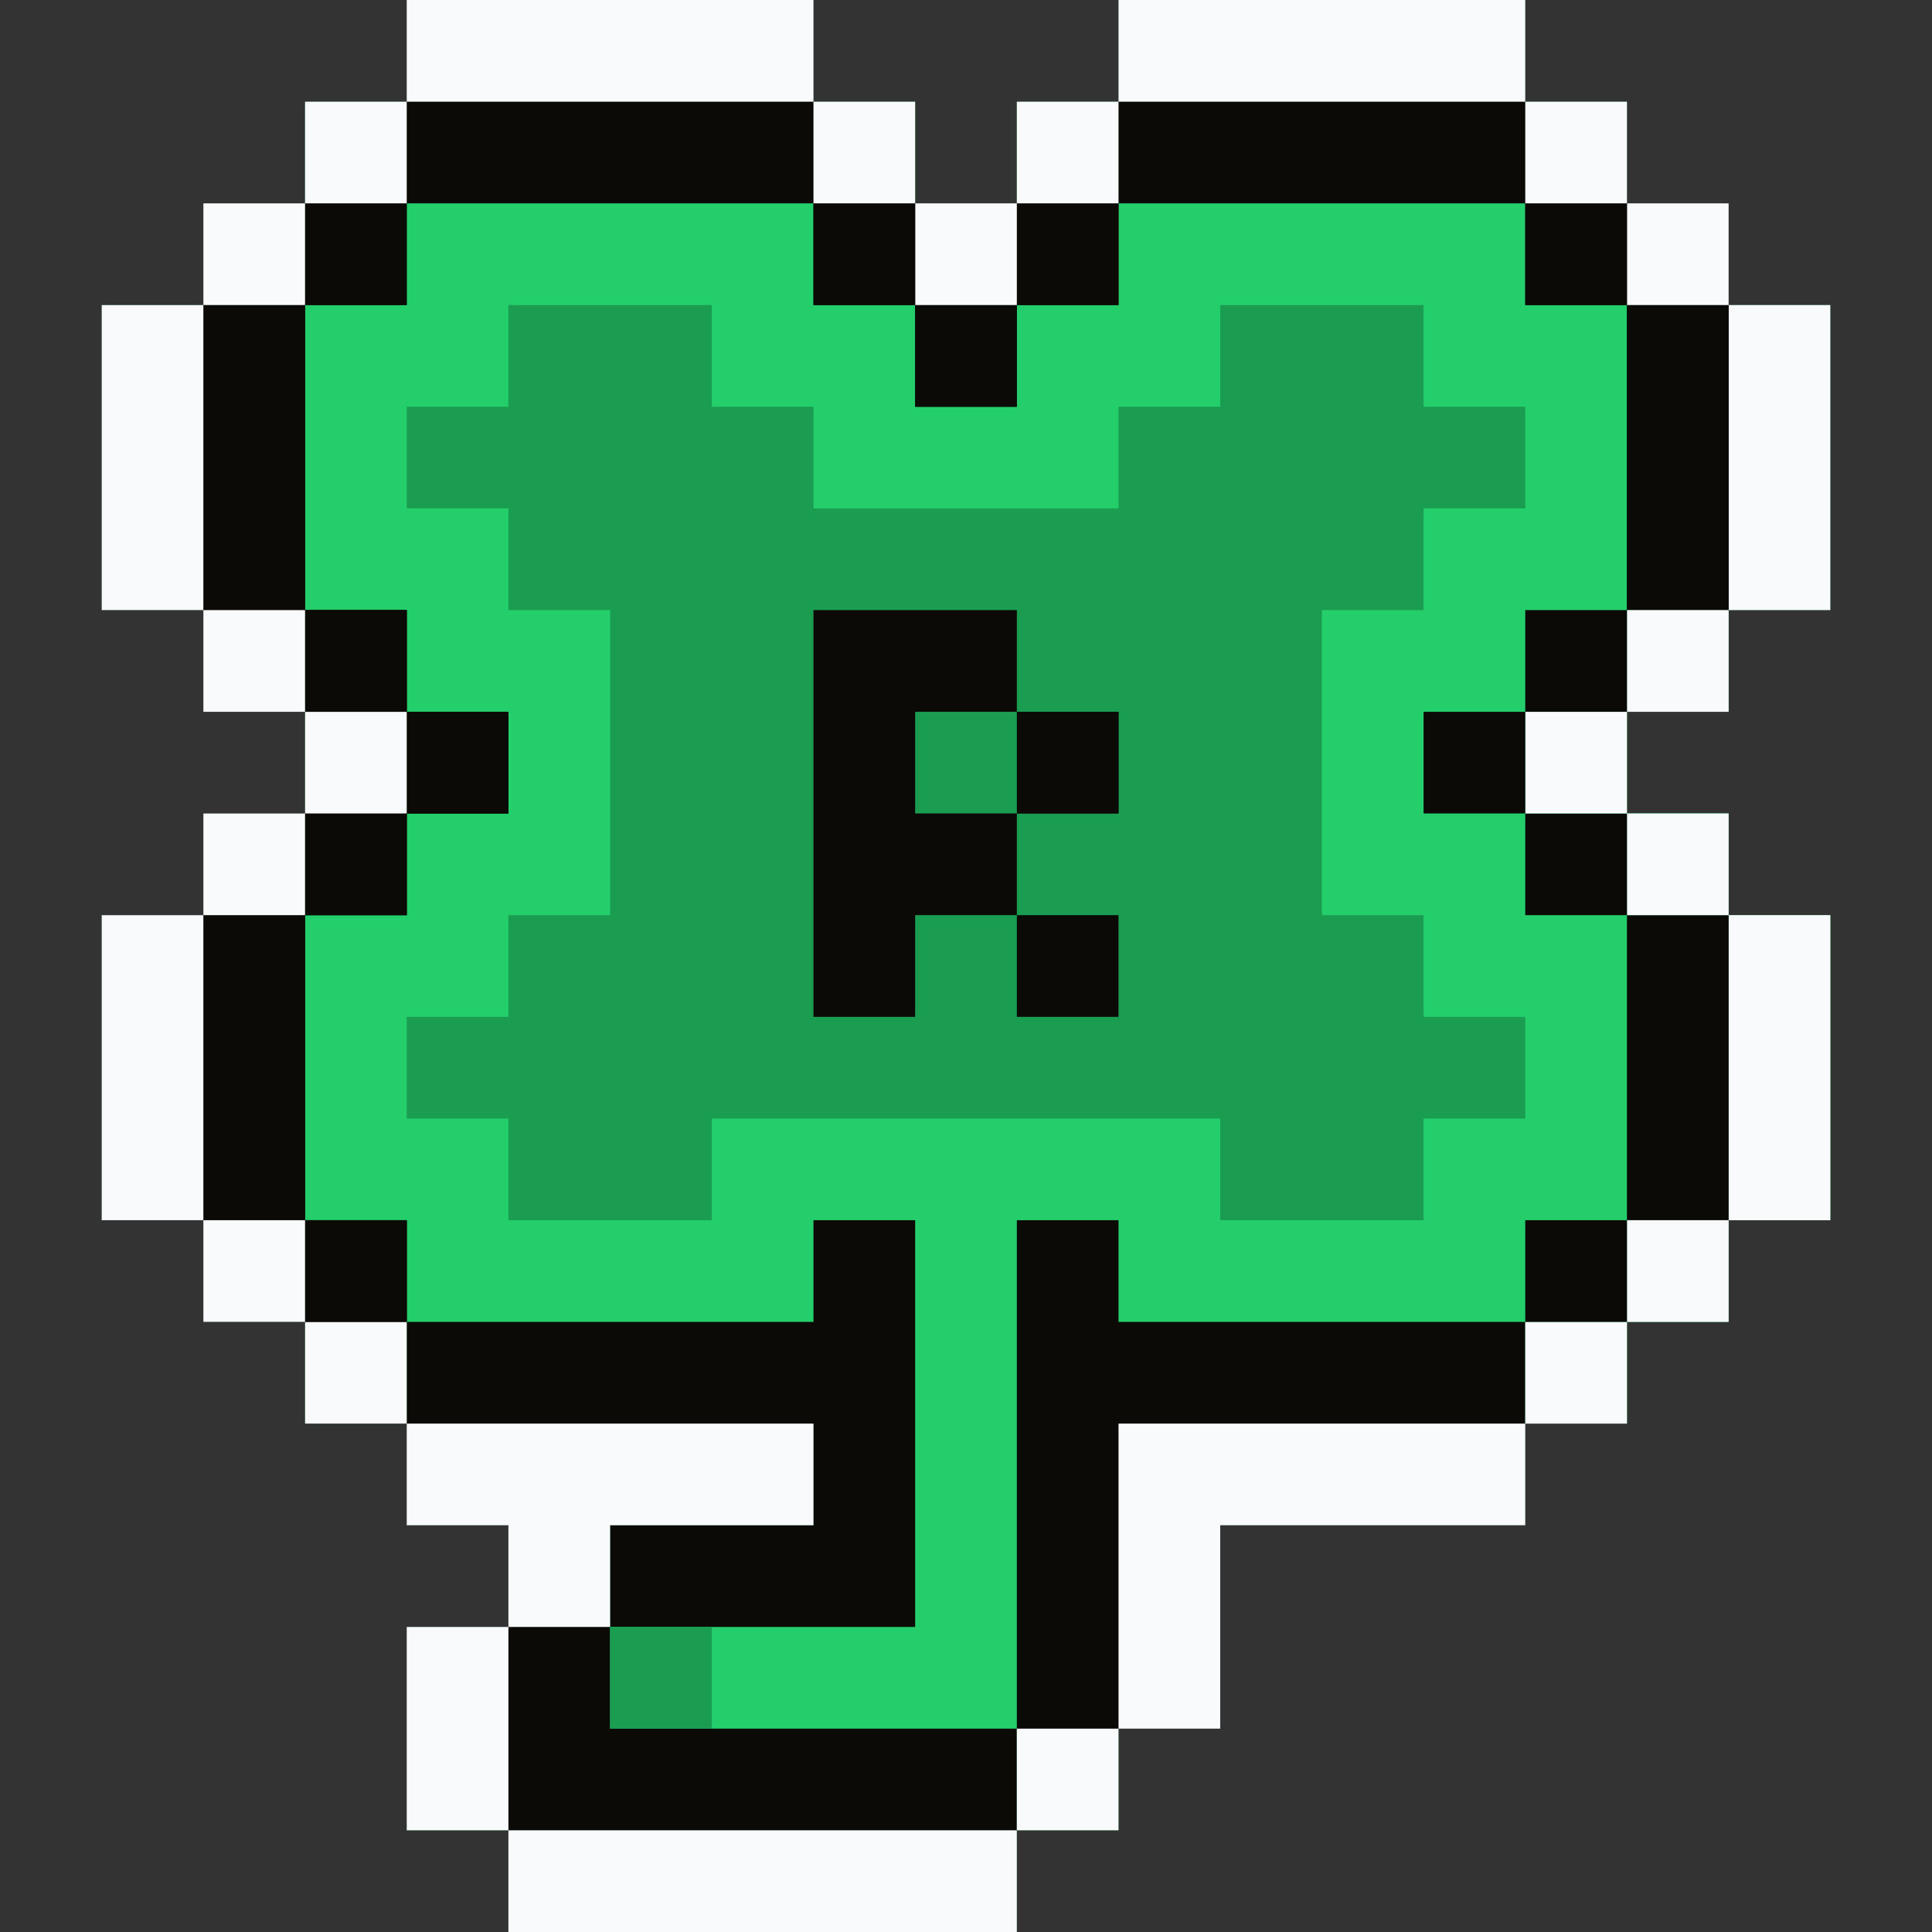 <?xml version="1.0" encoding="UTF-8"?>
<svg version="1.1" xmlns="http://www.w3.org/2000/svg" width="513" height="513">
<rect width="100%" height="100%" fill="#333333" stroke="none"/>
<path d="M0 0 C35.64 0 71.28 0 108 0 C108 8.91 108 17.82 108 27 C116.91 27 125.82 27 135 27 C135 35.91 135 44.82 135 54 C143.91 54 152.82 54 162 54 C162 45.09 162 36.18 162 27 C170.91 27 179.82 27 189 27 C189 18.09 189 9.18 189 0 C224.64 0 260.28 0 297 0 C297 8.91 297 17.82 297 27 C305.91 27 314.82 27 324 27 C324 35.91 324 44.82 324 54 C332.91 54 341.82 54 351 54 C351 62.91 351 71.82 351 81 C359.91 81 368.82 81 378 81 C378 107.73 378 134.46 378 162 C369.09 162 360.18 162 351 162 C351 170.91 351 179.82 351 189 C342.09 189 333.18 189 324 189 C324 197.91 324 206.82 324 216 C332.91 216 341.82 216 351 216 C351 224.91 351 233.82 351 243 C359.91 243 368.82 243 378 243 C378 269.73 378 296.46 378 324 C369.09 324 360.18 324 351 324 C351 332.91 351 341.82 351 351 C342.09 351 333.18 351 324 351 C324 359.91 324 368.82 324 378 C315.09 378 306.18 378 297 378 C297 386.91 297 395.82 297 405 C270.27 405 243.54 405 216 405 C216 422.82 216 440.64 216 459 C207.09 459 198.18 459 189 459 C189 467.91 189 476.82 189 486 C180.09 486 171.18 486 162 486 C162 494.91 162 503.82 162 513 C117.45 513 72.9 513 27 513 C27 504.09 27 495.18 27 486 C18.09 486 9.18 486 0 486 C0 468.18 0 450.36 0 432 C8.91 432 17.82 432 27 432 C27 423.09 27 414.18 27 405 C18.09 405 9.18 405 0 405 C0 396.09 0 387.18 0 378 C-8.91 378 -17.82 378 -27 378 C-27 369.09 -27 360.18 -27 351 C-35.91 351 -44.82 351 -54 351 C-54 342.09 -54 333.18 -54 324 C-62.91 324 -71.82 324 -81 324 C-81 297.27 -81 270.54 -81 243 C-72.09 243 -63.18 243 -54 243 C-54 234.09 -54 225.18 -54 216 C-45.09 216 -36.18 216 -27 216 C-27 207.09 -27 198.18 -27 189 C-35.91 189 -44.82 189 -54 189 C-54 180.09 -54 171.18 -54 162 C-62.91 162 -71.82 162 -81 162 C-81 135.27 -81 108.54 -81 81 C-72.09 81 -63.18 81 -54 81 C-54 72.09 -54 63.18 -54 54 C-45.09 54 -36.18 54 -27 54 C-27 45.09 -27 36.18 -27 27 C-18.09 27 -9.18 27 0 27 C0 18.09 0 9.18 0 0 Z " fill="#23CE6B" transform="translate(108,0)"/>
<path d="M0 0 C17.82 0 35.64 0 54 0 C54 8.91 54 17.82 54 27 C62.91 27 71.82 27 81 27 C81 35.91 81 44.82 81 54 C107.73 54 134.46 54 162 54 C162 45.09 162 36.18 162 27 C170.91 27 179.82 27 189 27 C189 18.09 189 9.18 189 0 C206.82 0 224.64 0 243 0 C243 8.91 243 17.82 243 27 C251.91 27 260.82 27 270 27 C270 35.91 270 44.82 270 54 C261.09 54 252.18 54 243 54 C243 62.91 243 71.82 243 81 C234.09 81 225.18 81 216 81 C216 107.73 216 134.46 216 162 C224.91 162 233.82 162 243 162 C243 170.91 243 179.82 243 189 C251.91 189 260.82 189 270 189 C270 197.91 270 206.82 270 216 C261.09 216 252.18 216 243 216 C243 224.91 243 233.82 243 243 C225.18 243 207.36 243 189 243 C189 234.09 189 225.18 189 216 C144.45 216 99.9 216 54 216 C54 224.91 54 233.82 54 243 C36.18 243 18.36 243 0 243 C0 234.09 0 225.18 0 216 C-8.91 216 -17.82 216 -27 216 C-27 207.09 -27 198.18 -27 189 C-18.09 189 -9.18 189 0 189 C0 180.09 0 171.18 0 162 C8.91 162 17.82 162 27 162 C27 135.27 27 108.54 27 81 C18.09 81 9.18 81 0 81 C0 72.09 0 63.18 0 54 C-8.91 54 -17.82 54 -27 54 C-27 45.09 -27 36.18 -27 27 C-18.09 27 -9.18 27 0 27 C0 18.09 0 9.18 0 0 Z " fill="#1B9D51" transform="translate(135,81)"/>
<path d="M0 0 C35.64 0 71.28 0 108 0 C108 8.91 108 17.82 108 27 C116.91 27 125.82 27 135 27 C135 35.91 135 44.82 135 54 C143.91 54 152.82 54 162 54 C162 45.09 162 36.18 162 27 C170.91 27 179.82 27 189 27 C189 18.09 189 9.18 189 0 C224.64 0 260.28 0 297 0 C297 8.91 297 17.82 297 27 C305.91 27 314.82 27 324 27 C324 35.91 324 44.82 324 54 C332.91 54 341.82 54 351 54 C351 62.91 351 71.82 351 81 C359.91 81 368.82 81 378 81 C378 107.73 378 134.46 378 162 C360.18 162 342.36 162 324 162 C324 135.27 324 108.54 324 81 C315.09 81 306.18 81 297 81 C297 72.09 297 63.18 297 54 C261.36 54 225.72 54 189 54 C189 62.91 189 71.82 189 81 C180.09 81 171.18 81 162 81 C162 89.91 162 98.82 162 108 C153.09 108 144.18 108 135 108 C135 99.09 135 90.18 135 81 C126.09 81 117.18 81 108 81 C108 72.09 108 63.18 108 54 C72.36 54 36.72 54 0 54 C0 62.91 0 71.82 0 81 C-8.91 81 -17.82 81 -27 81 C-27 107.73 -27 134.46 -27 162 C-18.09 162 -9.18 162 0 162 C0 170.91 0 179.82 0 189 C8.91 189 17.82 189 27 189 C27 197.91 27 206.82 27 216 C18.09 216 9.18 216 0 216 C0 224.91 0 233.82 0 243 C-8.91 243 -17.82 243 -27 243 C-27 269.73 -27 296.46 -27 324 C-18.09 324 -9.18 324 0 324 C0 341.82 0 359.64 0 378 C-8.91 378 -17.82 378 -27 378 C-27 369.09 -27 360.18 -27 351 C-35.91 351 -44.82 351 -54 351 C-54 342.09 -54 333.18 -54 324 C-62.91 324 -71.82 324 -81 324 C-81 297.27 -81 270.54 -81 243 C-72.09 243 -63.18 243 -54 243 C-54 234.09 -54 225.18 -54 216 C-45.09 216 -36.18 216 -27 216 C-27 207.09 -27 198.18 -27 189 C-35.91 189 -44.82 189 -54 189 C-54 180.09 -54 171.18 -54 162 C-62.91 162 -71.82 162 -81 162 C-81 135.27 -81 108.54 -81 81 C-72.09 81 -63.18 81 -54 81 C-54 72.09 -54 63.18 -54 54 C-45.09 54 -36.18 54 -27 54 C-27 45.09 -27 36.18 -27 27 C-18.09 27 -9.18 27 0 27 C0 18.09 0 9.18 0 0 Z " fill="#0B0A07" transform="translate(108,0)"/>
<path d="M0 0 C35.64 0 71.28 0 108 0 C108 8.91 108 17.82 108 27 C90.18 27 72.36 27 54 27 C54 44.82 54 62.64 54 81 C89.64 81 125.28 81 162 81 C162 98.82 162 116.64 162 135 C117.45 135 72.9 135 27 135 C27 126.09 27 117.18 27 108 C18.09 108 9.18 108 0 108 C0 90.18 0 72.36 0 54 C8.91 54 17.82 54 27 54 C27 45.09 27 36.18 27 27 C18.09 27 9.18 27 0 27 C0 18.09 0 9.18 0 0 Z " fill="#0B0A07" transform="translate(108,378)"/>
<path d="M0 0 C8.91 0 17.82 0 27 0 C27 8.91 27 17.82 27 27 C62.64 27 98.28 27 135 27 C135 44.82 135 62.64 135 81 C108.27 81 81.54 81 54 81 C54 98.82 54 116.64 54 135 C45.09 135 36.18 135 27 135 C27 143.91 27 152.82 27 162 C18.09 162 9.18 162 0 162 C0 108.54 0 55.08 0 0 Z " fill="#0B0A07" transform="translate(270,324)"/>
<path d="M0 0 C17.82 0 35.64 0 54 0 C54 8.91 54 17.82 54 27 C45.09 27 36.18 27 27 27 C27 53.73 27 80.46 27 108 C35.91 108 44.82 108 54 108 C54 125.82 54 143.64 54 162 C45.09 162 36.18 162 27 162 C27 153.09 27 144.18 27 135 C18.09 135 9.18 135 0 135 C0 126.09 0 117.18 0 108 C-8.91 108 -17.82 108 -27 108 C-27 81.27 -27 54.54 -27 27 C-18.09 27 -9.18 27 0 27 C0 18.09 0 9.18 0 0 Z " fill="#0B0A07" transform="translate(54,216)"/>
<path d="M0 0 C8.91 0 17.82 0 27 0 C27 35.64 27 71.28 27 108 C0.27 108 -26.46 108 -54 108 C-54 99.09 -54 90.18 -54 81 C-36.18 81 -18.36 81 0 81 C0 72.09 0 63.18 0 54 C-35.64 54 -71.28 54 -108 54 C-108 45.09 -108 36.18 -108 27 C-72.36 27 -36.72 27 0 27 C0 18.09 0 9.18 0 0 Z " fill="#0B0A07" transform="translate(216,324)"/>
<path d="M0 0 C17.82 0 35.64 0 54 0 C54 26.73 54 53.46 54 81 C62.91 81 71.82 81 81 81 C81 89.91 81 98.82 81 108 C89.91 108 98.82 108 108 108 C108 116.91 108 125.82 108 135 C90.18 135 72.36 135 54 135 C54 126.09 54 117.18 54 108 C45.09 108 36.18 108 27 108 C27 99.09 27 90.18 27 81 C18.09 81 9.18 81 0 81 C0 54.27 0 27.54 0 0 Z " fill="#0B0A07" transform="translate(27,81)"/>
<path d="M0 0 C17.82 0 35.64 0 54 0 C54 8.91 54 17.82 54 27 C62.91 27 71.82 27 81 27 C81 35.91 81 44.82 81 54 C72.09 54 63.18 54 54 54 C54 62.91 54 71.82 54 81 C45.09 81 36.18 81 27 81 C27 89.91 27 98.82 27 108 C18.09 108 9.18 108 0 108 C0 72.36 0 36.72 0 0 Z " fill="#0B0A07" transform="translate(216,162)"/>
<path d="M0 0 C35.64 0 71.28 0 108 0 C108 8.91 108 17.82 108 27 C81.27 27 54.54 27 27 27 C27 44.82 27 62.64 27 81 C18.09 81 9.18 81 0 81 C0 54.27 0 27.54 0 0 Z " fill="#F8FAFC" transform="translate(297,378)"/>
<path d="M0 0 C44.55 0 89.1 0 135 0 C135 8.91 135 17.82 135 27 C90.45 27 45.9 27 0 27 C0 18.09 0 9.18 0 0 Z " fill="#F8FAFC" transform="translate(135,486)"/>
<path d="M0 0 C35.64 0 71.28 0 108 0 C108 8.91 108 17.82 108 27 C90.18 27 72.36 27 54 27 C54 35.91 54 44.82 54 54 C45.09 54 36.18 54 27 54 C27 45.09 27 36.18 27 27 C18.09 27 9.18 27 0 27 C0 18.09 0 9.18 0 0 Z " fill="#F8FAFC" transform="translate(108,378)"/>
<path d="M0 0 C35.64 0 71.28 0 108 0 C108 8.91 108 17.82 108 27 C72.36 27 36.72 27 0 27 C0 18.09 0 9.18 0 0 Z " fill="#F8FAFC" transform="translate(297,0)"/>
<path d="M0 0 C35.64 0 71.28 0 108 0 C108 8.91 108 17.82 108 27 C72.36 27 36.72 27 0 27 C0 18.09 0 9.18 0 0 Z " fill="#F8FAFC" transform="translate(108,0)"/>
<path d="M0 0 C8.91 0 17.82 0 27 0 C27 26.73 27 53.46 27 81 C18.09 81 9.18 81 0 81 C0 54.27 0 27.54 0 0 Z " fill="#F8FAFC" transform="translate(459,243)"/>
<path d="M0 0 C8.91 0 17.82 0 27 0 C27 26.73 27 53.46 27 81 C18.09 81 9.18 81 0 81 C0 54.27 0 27.54 0 0 Z " fill="#0B0A07" transform="translate(432,243)"/>
<path d="M0 0 C8.91 0 17.82 0 27 0 C27 26.73 27 53.46 27 81 C18.09 81 9.18 81 0 81 C0 54.27 0 27.54 0 0 Z " fill="#F8FAFC" transform="translate(27,243)"/>
<path d="M0 0 C8.91 0 17.82 0 27 0 C27 26.73 27 53.46 27 81 C18.09 81 9.18 81 0 81 C0 54.27 0 27.54 0 0 Z " fill="#F8FAFC" transform="translate(459,81)"/>
<path d="M0 0 C8.91 0 17.82 0 27 0 C27 26.73 27 53.46 27 81 C18.09 81 9.18 81 0 81 C0 54.27 0 27.54 0 0 Z " fill="#0B0A07" transform="translate(432,81)"/>
<path d="M0 0 C8.91 0 17.82 0 27 0 C27 26.73 27 53.46 27 81 C18.09 81 9.18 81 0 81 C0 54.27 0 27.54 0 0 Z " fill="#F8FAFC" transform="translate(27,81)"/>
<path d="M0 0 C8.91 0 17.82 0 27 0 C27 17.82 27 35.64 27 54 C18.09 54 9.18 54 0 54 C0 36.18 0 18.36 0 0 Z " fill="#F8FAFC" transform="translate(108,432)"/>
<path d="M0 0 C17.82 0 35.64 0 54 0 C54 8.91 54 17.82 54 27 C36.18 27 18.36 27 0 27 C0 18.09 0 9.18 0 0 Z " fill="#0B0A07" transform="translate(54,216)"/>
<path d="M0 0 C17.82 0 35.64 0 54 0 C54 8.91 54 17.82 54 27 C36.18 27 18.36 27 0 27 C0 18.09 0 9.18 0 0 Z " fill="#0B0A07" transform="translate(54,54)"/>
<path d="M0 0 C8.91 0 17.82 0 27 0 C27 8.91 27 17.82 27 27 C18.09 27 9.18 27 0 27 C0 18.09 0 9.18 0 0 Z " fill="#F8FAFC" transform="translate(270,459)"/>
<path d="M0 0 C8.91 0 17.82 0 27 0 C27 8.91 27 17.82 27 27 C18.09 27 9.18 27 0 27 C0 18.09 0 9.18 0 0 Z " fill="#1B9D51" transform="translate(162,432)"/>
<path d="M0 0 C8.91 0 17.82 0 27 0 C27 8.91 27 17.82 27 27 C18.09 27 9.18 27 0 27 C0 18.09 0 9.18 0 0 Z " fill="#F8FAFC" transform="translate(405,351)"/>
<path d="M0 0 C8.91 0 17.82 0 27 0 C27 8.91 27 17.82 27 27 C18.09 27 9.18 27 0 27 C0 18.09 0 9.18 0 0 Z " fill="#F8FAFC" transform="translate(81,351)"/>
<path d="M0 0 C8.91 0 17.82 0 27 0 C27 8.91 27 17.82 27 27 C18.09 27 9.18 27 0 27 C0 18.09 0 9.18 0 0 Z " fill="#F8FAFC" transform="translate(432,324)"/>
<path d="M0 0 C8.91 0 17.82 0 27 0 C27 8.91 27 17.82 27 27 C18.09 27 9.18 27 0 27 C0 18.09 0 9.18 0 0 Z " fill="#0B0A07" transform="translate(405,324)"/>
<path d="M0 0 C8.91 0 17.82 0 27 0 C27 8.91 27 17.82 27 27 C18.09 27 9.18 27 0 27 C0 18.09 0 9.18 0 0 Z " fill="#0B0A07" transform="translate(81,324)"/>
<path d="M0 0 C8.91 0 17.82 0 27 0 C27 8.91 27 17.82 27 27 C18.09 27 9.18 27 0 27 C0 18.09 0 9.18 0 0 Z " fill="#F8FAFC" transform="translate(54,324)"/>
<path d="M0 0 C8.91 0 17.82 0 27 0 C27 8.91 27 17.82 27 27 C18.09 27 9.18 27 0 27 C0 18.09 0 9.18 0 0 Z " fill="#0B0A07" transform="translate(270,243)"/>
<path d="M0 0 C8.91 0 17.82 0 27 0 C27 8.91 27 17.82 27 27 C18.09 27 9.18 27 0 27 C0 18.09 0 9.18 0 0 Z " fill="#F8FAFC" transform="translate(432,216)"/>
<path d="M0 0 C8.91 0 17.82 0 27 0 C27 8.91 27 17.82 27 27 C18.09 27 9.18 27 0 27 C0 18.09 0 9.18 0 0 Z " fill="#0B0A07" transform="translate(405,216)"/>
<path d="M0 0 C8.91 0 17.82 0 27 0 C27 8.91 27 17.82 27 27 C18.09 27 9.18 27 0 27 C0 18.09 0 9.18 0 0 Z " fill="#F8FAFC" transform="translate(54,216)"/>
<path d="M0 0 C8.91 0 17.82 0 27 0 C27 8.91 27 17.82 27 27 C18.09 27 9.18 27 0 27 C0 18.09 0 9.18 0 0 Z " fill="#F8FAFC" transform="translate(405,189)"/>
<path d="M0 0 C8.91 0 17.82 0 27 0 C27 8.91 27 17.82 27 27 C18.09 27 9.18 27 0 27 C0 18.09 0 9.18 0 0 Z " fill="#0B0A07" transform="translate(378,189)"/>
<path d="M0 0 C8.91 0 17.82 0 27 0 C27 8.91 27 17.82 27 27 C18.09 27 9.18 27 0 27 C0 18.09 0 9.18 0 0 Z " fill="#0B0A07" transform="translate(270,189)"/>
<path d="M0 0 C8.91 0 17.82 0 27 0 C27 8.91 27 17.82 27 27 C18.09 27 9.18 27 0 27 C0 18.09 0 9.18 0 0 Z " fill="#1B9D51" transform="translate(243,189)"/>
<path d="M0 0 C8.91 0 17.82 0 27 0 C27 8.91 27 17.82 27 27 C18.09 27 9.18 27 0 27 C0 18.09 0 9.18 0 0 Z " fill="#0B0A07" transform="translate(108,189)"/>
<path d="M0 0 C8.91 0 17.82 0 27 0 C27 8.91 27 17.82 27 27 C18.09 27 9.18 27 0 27 C0 18.09 0 9.18 0 0 Z " fill="#F8FAFC" transform="translate(81,189)"/>
<path d="M0 0 C8.91 0 17.82 0 27 0 C27 8.91 27 17.82 27 27 C18.09 27 9.18 27 0 27 C0 18.09 0 9.18 0 0 Z " fill="#F8FAFC" transform="translate(432,162)"/>
<path d="M0 0 C8.91 0 17.82 0 27 0 C27 8.91 27 17.82 27 27 C18.09 27 9.18 27 0 27 C0 18.09 0 9.18 0 0 Z " fill="#0B0A07" transform="translate(405,162)"/>
<path d="M0 0 C8.91 0 17.82 0 27 0 C27 8.91 27 17.82 27 27 C18.09 27 9.18 27 0 27 C0 18.09 0 9.18 0 0 Z " fill="#0B0A07" transform="translate(81,162)"/>
<path d="M0 0 C8.91 0 17.82 0 27 0 C27 8.91 27 17.82 27 27 C18.09 27 9.18 27 0 27 C0 18.09 0 9.18 0 0 Z " fill="#F8FAFC" transform="translate(54,162)"/>
<path d="M0 0 C8.91 0 17.82 0 27 0 C27 8.91 27 17.82 27 27 C18.09 27 9.18 27 0 27 C0 18.09 0 9.18 0 0 Z " fill="#0B0A07" transform="translate(243,81)"/>
<path d="M0 0 C8.91 0 17.82 0 27 0 C27 8.91 27 17.82 27 27 C18.09 27 9.18 27 0 27 C0 18.09 0 9.18 0 0 Z " fill="#F8FAFC" transform="translate(432,54)"/>
<path d="M0 0 C8.91 0 17.82 0 27 0 C27 8.91 27 17.82 27 27 C18.09 27 9.18 27 0 27 C0 18.09 0 9.18 0 0 Z " fill="#0B0A07" transform="translate(405,54)"/>
<path d="M0 0 C8.91 0 17.82 0 27 0 C27 8.91 27 17.82 27 27 C18.09 27 9.18 27 0 27 C0 18.09 0 9.18 0 0 Z " fill="#0B0A07" transform="translate(270,54)"/>
<path d="M0 0 C8.91 0 17.82 0 27 0 C27 8.91 27 17.82 27 27 C18.09 27 9.18 27 0 27 C0 18.09 0 9.18 0 0 Z " fill="#F8FAFC" transform="translate(243,54)"/>
<path d="M0 0 C8.91 0 17.82 0 27 0 C27 8.91 27 17.82 27 27 C18.09 27 9.18 27 0 27 C0 18.09 0 9.18 0 0 Z " fill="#0B0A07" transform="translate(216,54)"/>
<path d="M0 0 C8.91 0 17.82 0 27 0 C27 8.91 27 17.82 27 27 C18.09 27 9.18 27 0 27 C0 18.09 0 9.18 0 0 Z " fill="#F8FAFC" transform="translate(54,54)"/>
<path d="M0 0 C8.91 0 17.82 0 27 0 C27 8.91 27 17.82 27 27 C18.09 27 9.18 27 0 27 C0 18.09 0 9.18 0 0 Z " fill="#F8FAFC" transform="translate(405,27)"/>
<path d="M0 0 C8.91 0 17.82 0 27 0 C27 8.91 27 17.82 27 27 C18.09 27 9.18 27 0 27 C0 18.09 0 9.18 0 0 Z " fill="#F8FAFC" transform="translate(270,27)"/>
<path d="M0 0 C8.91 0 17.82 0 27 0 C27 8.91 27 17.82 27 27 C18.09 27 9.18 27 0 27 C0 18.09 0 9.18 0 0 Z " fill="#F8FAFC" transform="translate(216,27)"/>
<path d="M0 0 C8.91 0 17.82 0 27 0 C27 8.91 27 17.82 27 27 C18.09 27 9.18 27 0 27 C0 18.09 0 9.18 0 0 Z " fill="#F8FAFC" transform="translate(81,27)"/>
</svg>
